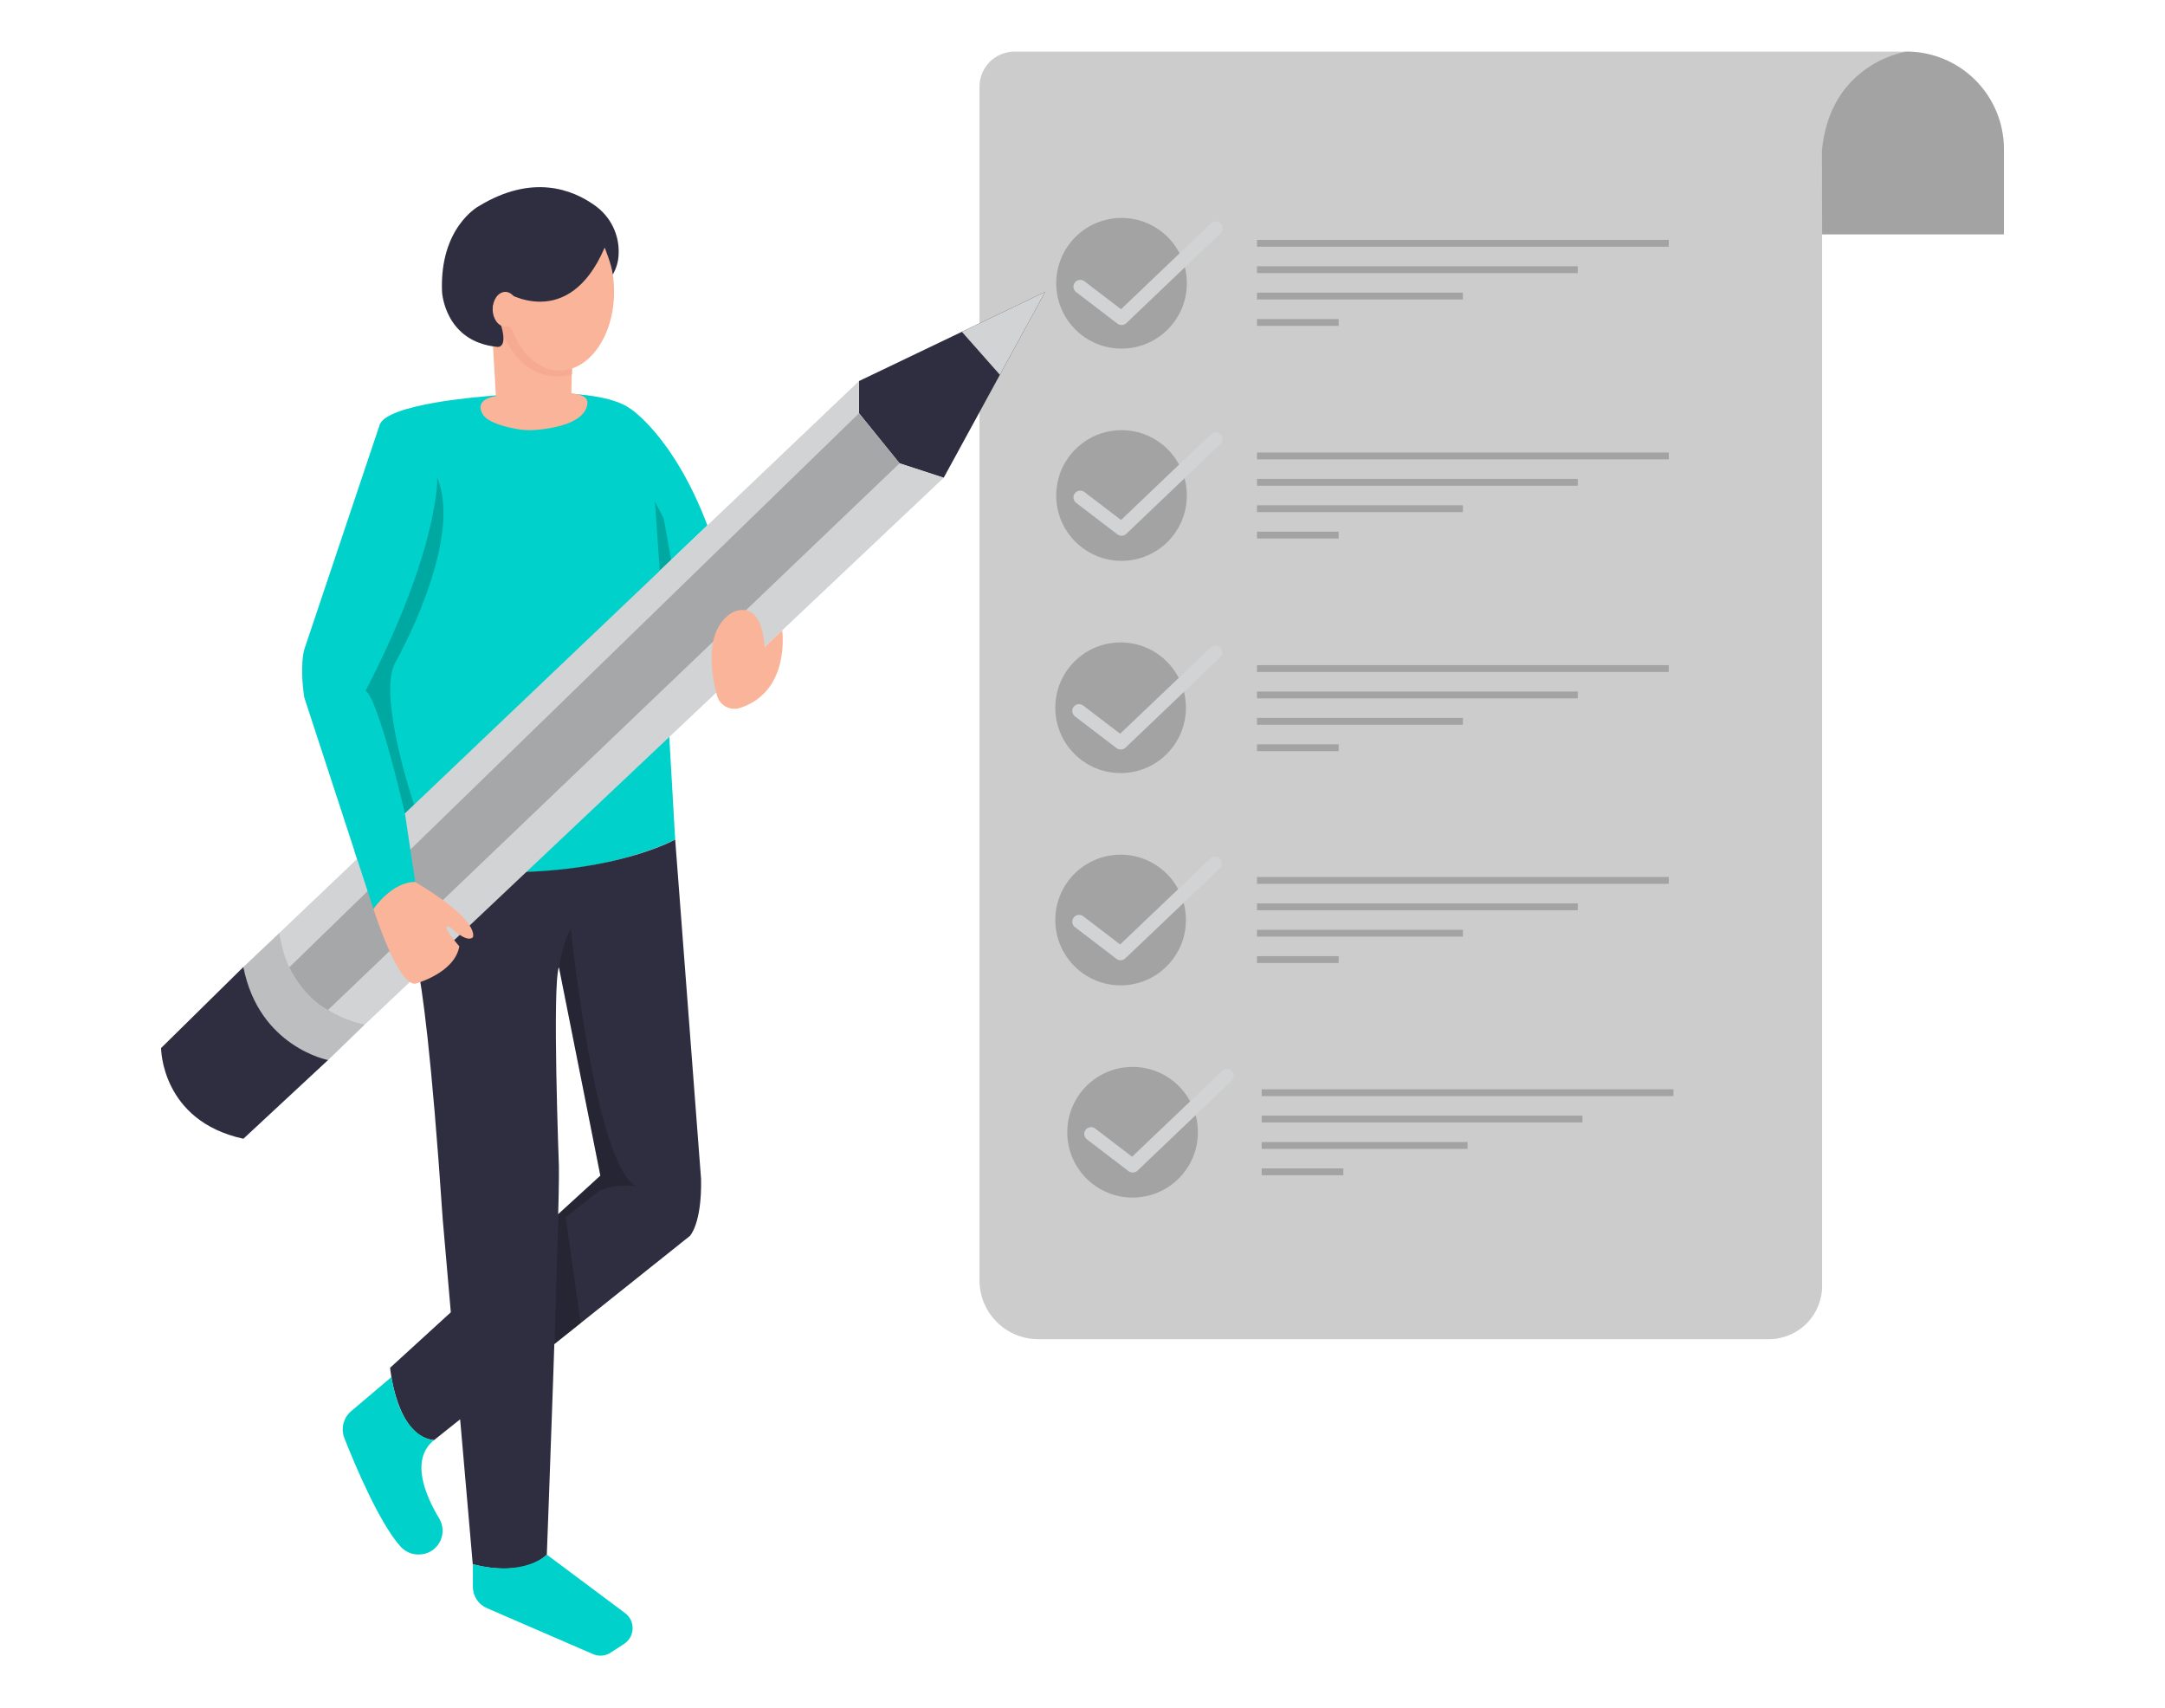 <svg width="341" height="269" viewBox="0 0 341 269" fill="none" xmlns="http://www.w3.org/2000/svg">
    <path
        d="M68.715 76.609C68.967 87.244 57.565 108.811 57.565 108.811C60.696 111.316 66.084 138.878 66.084 138.878C61.2 138.626 58.817 143.137 58.817 143.137L47.919 109.812C47.166 104.691 47.919 102.296 47.919 102.296L59.821 66.843C61.074 63.602 75.899 62.475 75.899 62.475C75.899 62.475 93.746 60.308 99.307 64.377C99.307 64.377 106.129 68.762 111.419 82.738L103.912 89.891L103.38 80.67L106.346 132.225C106.346 132.225 92.068 139.662 71.362 136.688L63.705 132.596L56.324 107.231L68.735 76.609"
        fill="#00D2CB" />
    <path
        d="M77.593 53.596L78.109 62.384C78.109 62.384 74.474 62.778 76.104 65.342C76.104 65.342 76.742 66.76 81.552 67.588C82.462 67.743 83.388 67.785 84.309 67.714C86.735 67.521 91.434 66.812 92.371 64.208C92.891 62.754 92.111 62.215 90.043 61.931C90.043 61.931 90.012 61.931 89.992 61.951L90.118 56.168L80.39 50.791L78.834 51.028L77.593 53.596Z"
        fill="#F9B499" />
    <path
        d="M154.276 201.637V13.641C154.276 12.179 154.857 10.776 155.891 9.742C156.926 8.707 158.328 8.126 159.791 8.126H300.266C300.266 8.126 286.346 10.659 286.996 28.023V202.503C286.995 204.73 286.11 206.866 284.535 208.441C282.961 210.015 280.825 210.901 278.599 210.902H163.54C161.083 210.902 158.727 209.926 156.99 208.188C155.252 206.451 154.276 204.094 154.276 201.637Z"
        fill="#CCCCCC" />
    <path opacity="0.2"
        d="M176.648 54.9C182.33 54.9 186.936 50.293 186.936 44.611C186.936 38.928 182.33 34.322 176.648 34.322C170.966 34.322 166.36 38.928 166.36 44.611C166.36 50.293 170.966 54.9 176.648 54.9Z"
        fill="black" />
    <path
        d="M176.648 51.185C176.412 51.184 176.183 51.107 175.995 50.965L169.476 45.986C169.258 45.81 169.116 45.556 169.083 45.277C169.049 44.999 169.125 44.718 169.295 44.495C169.465 44.272 169.715 44.125 169.993 44.084C170.27 44.043 170.553 44.112 170.78 44.276L176.57 48.696L190.749 35.165C190.853 35.067 190.974 34.991 191.107 34.941C191.24 34.89 191.382 34.866 191.524 34.87C191.666 34.875 191.806 34.907 191.935 34.965C192.065 35.023 192.182 35.106 192.279 35.21C192.377 35.313 192.453 35.435 192.504 35.568C192.554 35.701 192.578 35.842 192.574 35.984C192.569 36.127 192.537 36.267 192.479 36.396C192.421 36.526 192.338 36.643 192.234 36.74L177.369 50.921C177.17 51.095 176.913 51.189 176.648 51.185Z"
        fill="#D1D3D4" />
    <path opacity="0.2"
        d="M176.648 88.323C182.33 88.323 186.936 83.717 186.936 78.034C186.936 72.352 182.33 67.745 176.648 67.745C170.966 67.745 166.36 72.352 166.36 78.034C166.36 83.717 170.966 88.323 176.648 88.323Z"
        fill="black" />
    <path
        d="M176.648 84.373C176.412 84.374 176.182 84.296 175.995 84.152L169.476 79.177C169.258 79.001 169.116 78.747 169.083 78.469C169.049 78.19 169.125 77.91 169.295 77.687C169.465 77.464 169.715 77.316 169.993 77.275C170.27 77.234 170.553 77.303 170.78 77.467L176.57 81.891L190.749 68.36C190.955 68.163 191.232 68.056 191.517 68.063C191.802 68.069 192.073 68.189 192.27 68.395C192.466 68.602 192.573 68.878 192.567 69.163C192.56 69.448 192.44 69.719 192.234 69.916L177.369 84.097C177.172 84.275 176.915 84.374 176.648 84.373Z"
        fill="#D1D3D4" />
    <path opacity="0.2"
        d="M176.503 121.747C182.184 121.747 186.791 117.14 186.791 111.458C186.791 105.776 182.184 101.169 176.503 101.169C170.821 101.169 166.215 105.776 166.215 111.458C166.215 117.14 170.821 121.747 176.503 121.747Z"
        fill="black" />
    <path
        d="M176.503 118.032C176.268 118.033 176.039 117.956 175.853 117.812L169.334 112.837C169.218 112.753 169.119 112.646 169.045 112.523C168.97 112.401 168.921 112.264 168.9 112.122C168.879 111.98 168.887 111.835 168.923 111.696C168.959 111.557 169.022 111.427 169.109 111.313C169.196 111.199 169.305 111.103 169.43 111.032C169.554 110.96 169.692 110.915 169.834 110.897C169.977 110.88 170.121 110.891 170.259 110.931C170.397 110.97 170.526 111.037 170.638 111.127L176.428 115.547L190.635 102.024C190.735 101.918 190.856 101.834 190.99 101.777C191.124 101.719 191.268 101.69 191.414 101.69C191.559 101.69 191.703 101.72 191.837 101.777C191.971 101.834 192.092 101.918 192.192 102.024C192.293 102.129 192.371 102.254 192.421 102.391C192.472 102.527 192.495 102.673 192.487 102.818C192.48 102.964 192.444 103.106 192.38 103.237C192.316 103.368 192.226 103.484 192.116 103.58L177.255 117.761C177.048 117.945 176.779 118.042 176.503 118.032Z"
        fill="#D1D3D4" />
    <path opacity="0.2"
        d="M176.503 155.175C182.184 155.175 186.791 150.568 186.791 144.885C186.791 139.203 182.184 134.596 176.503 134.596C170.821 134.596 166.215 139.203 166.215 144.885C166.215 150.568 170.821 155.175 176.503 155.175Z"
        fill="black" />
    <path
        d="M176.503 151.224C176.268 151.223 176.04 151.145 175.853 151.003L169.334 146.024C169.218 145.94 169.119 145.833 169.045 145.711C168.97 145.588 168.921 145.452 168.9 145.31C168.879 145.168 168.887 145.023 168.923 144.884C168.959 144.745 169.022 144.614 169.109 144.5C169.196 144.386 169.305 144.29 169.43 144.219C169.554 144.148 169.692 144.102 169.834 144.085C169.977 144.067 170.121 144.079 170.259 144.118C170.397 144.158 170.526 144.224 170.638 144.314L176.428 148.734L190.635 135.203C190.844 135.007 191.122 134.901 191.409 134.91C191.695 134.919 191.967 135.041 192.163 135.25C192.359 135.459 192.465 135.738 192.456 136.024C192.447 136.311 192.325 136.582 192.116 136.779L177.243 150.924C177.044 151.115 176.779 151.222 176.503 151.224Z"
        fill="#D1D3D4" />
    <path opacity="0.2"
        d="M178.389 188.598C184.071 188.598 188.677 183.992 188.677 178.309C188.677 172.627 184.071 168.02 178.389 168.02C172.707 168.02 168.101 172.627 168.101 178.309C168.101 183.992 172.707 188.598 178.389 188.598Z"
        fill="black" />
    <path
        d="M178.389 184.647C178.153 184.647 177.923 184.57 177.735 184.427L171.217 179.448C171.1 179.364 171.002 179.257 170.928 179.134C170.853 179.012 170.804 178.875 170.783 178.733C170.762 178.591 170.769 178.446 170.805 178.307C170.841 178.168 170.904 178.038 170.992 177.924C171.079 177.81 171.188 177.714 171.312 177.643C171.437 177.571 171.574 177.526 171.717 177.508C171.859 177.491 172.004 177.502 172.142 177.542C172.28 177.581 172.409 177.648 172.52 177.738L178.31 182.162L192.51 168.631C192.613 168.533 192.735 168.457 192.868 168.407C193 168.356 193.142 168.332 193.284 168.336C193.426 168.341 193.566 168.373 193.696 168.431C193.825 168.489 193.942 168.573 194.04 168.676C194.137 168.779 194.213 168.901 194.264 169.034C194.314 169.167 194.338 169.308 194.334 169.451C194.33 169.593 194.298 169.733 194.239 169.862C194.181 169.992 194.098 170.109 193.994 170.206L179.13 184.387C178.925 184.565 178.66 184.658 178.389 184.647Z"
        fill="#D1D3D4" />
    <g opacity="0.2">
        <path d="M262.844 37.78H197.984V38.856H262.844V37.78Z" fill="black" />
        <path d="M248.507 41.932H197.984V43.008H248.507V41.932Z" fill="black" />
        <path d="M230.416 46.088H197.984V47.163H230.416V46.088Z" fill="black" />
        <path d="M210.848 50.244H197.984V51.319H210.848V50.244Z" fill="black" />
    </g>
    <g opacity="0.2">
        <path d="M262.844 71.267H197.984V72.342H262.844V71.267Z" fill="black" />
        <path d="M248.507 75.419H197.984V76.494H248.507V75.419Z" fill="black" />
        <path d="M230.416 79.575H197.984V80.65H230.416V79.575Z" fill="black" />
        <path d="M210.848 83.73H197.984V84.806H210.848V83.73Z" fill="black" />
    </g>
    <g opacity="0.2">
        <path d="M262.844 104.75H197.984V105.825H262.844V104.75Z" fill="black" />
        <path d="M248.507 108.905H197.984V109.981H248.507V108.905Z" fill="black" />
        <path d="M230.416 113.061H197.984V114.136H230.416V113.061Z" fill="black" />
        <path d="M210.848 117.217H197.984V118.292H210.848V117.217Z" fill="black" />
    </g>
    <g opacity="0.2">
        <path d="M262.844 138.114H197.984V139.19H262.844V138.114Z" fill="black" />
        <path d="M248.507 142.27H197.984V143.345H248.507V142.27Z" fill="black" />
        <path d="M230.416 146.426H197.984V147.501H230.416V146.426Z" fill="black" />
        <path d="M210.848 150.578H197.984V151.653H210.848V150.578Z" fill="black" />
    </g>
    <g opacity="0.2">
        <path d="M263.58 171.542H198.721V172.617H263.58V171.542Z" fill="black" />
        <path d="M249.243 175.694H198.721V176.769H249.243V175.694Z" fill="black" />
        <path d="M231.152 179.849H198.721V180.925H231.152V179.849Z" fill="black" />
        <path d="M211.585 184.005H198.721V185.081H211.585V184.005Z" fill="black" />
    </g>
    <path
        d="M286.996 36.914H315.631V23.481C315.631 19.407 314.012 15.499 311.131 12.618C308.251 9.737 304.343 8.119 300.269 8.119C300.269 8.119 288.209 9.876 286.96 23.793L286.996 36.914Z"
        fill="#CCCCCC" />
    <path opacity="0.2"
        d="M286.996 36.914H315.631V23.481C315.631 19.407 314.012 15.499 311.131 12.618C308.251 9.737 304.343 8.119 300.269 8.119C300.269 8.119 288.209 9.876 286.96 23.793L286.996 36.914Z"
        fill="black" />
    <path
        d="M64.32 142.325C64.557 145.421 64.999 148.497 65.643 151.535C66.49 155.474 67.951 165.688 69.735 192.061L74.462 246.334C74.462 246.334 82.06 248.642 86.128 244.841C86.128 244.841 88.165 191.111 88.031 183.651C88.031 183.651 86.956 155.155 88.031 152.307L94.561 185.14L61.444 215.4C61.444 215.4 62.398 226.252 68.365 226.796L108.658 194.641C108.658 194.641 110.556 192.742 110.423 185.683L106.346 132.225C106.346 132.225 91.162 140.627 63.808 135.932L64.32 142.325Z"
        fill="#2F2E41" />
    <path
        d="M61.657 216.858L55.324 222.223C54.718 222.733 54.288 223.42 54.095 224.188C53.902 224.956 53.956 225.765 54.248 226.501C55.985 230.901 59.763 239.835 63.067 243.534C63.491 244.013 64.029 244.376 64.632 244.591C65.235 244.805 65.882 244.863 66.513 244.759H66.588C67.193 244.657 67.763 244.408 68.249 244.035C68.736 243.661 69.123 243.174 69.376 242.616C69.63 242.058 69.743 241.446 69.706 240.834C69.668 240.222 69.481 239.629 69.16 239.106C67.006 235.525 64.564 229.833 68.373 226.788C68.376 226.796 63.276 226.867 61.657 216.858Z"
        fill="#00D2CB" />
    <path
        d="M74.481 246.334V249.915C74.481 250.621 74.688 251.313 75.076 251.903C75.463 252.494 76.015 252.958 76.663 253.24L93.407 260.495C93.855 260.689 94.344 260.769 94.83 260.727C95.316 260.685 95.784 260.523 96.192 260.255L98.307 258.876C98.704 258.617 99.033 258.265 99.266 257.851C99.498 257.436 99.627 256.972 99.642 256.498C99.657 256.023 99.558 255.552 99.352 255.124C99.146 254.696 98.841 254.324 98.46 254.039L86.148 244.841C86.148 244.841 82.607 248.422 74.481 246.334Z"
        fill="#00D2CB" />
    <path
        d="M38.336 152.283L44.035 146.895C44.035 146.895 45.473 158.767 57.502 161.304L51.676 166.945C51.676 166.945 40.215 164.688 38.336 152.283Z"
        fill="#BCBEC0" />
    <path
        d="M38.336 152.283L25.369 165.05C25.369 165.05 25.369 176.517 38.336 179.333L51.676 166.933C51.676 166.933 40.778 164.877 38.336 152.283Z"
        fill="#2F2E41" />
    <path d="M135.3 60.009L164.616 45.97L148.64 75.234L141.688 72.977L135.3 65.082V60.009Z"
        fill="#2F2E41" />
    <path d="M157.486 59.024L151.5 52.253L164.615 45.97L157.486 59.024Z" fill="#D1D3D4" />
    <path opacity="0.2"
        d="M88.054 152.307C88.054 152.307 88.842 147.525 89.921 146.339C89.921 146.339 93.746 183.761 100.209 186.778C100.209 186.778 96.523 186.325 94.132 187.692L89.098 191.698L91.461 208.385L87.346 211.67L87.96 191.186L94.561 185.14L88.054 152.307Z"
        fill="black" />
    <path opacity="0.2"
        d="M104.53 81.615L105.708 88.181L103.912 89.891L103.152 78.984L104.53 81.615Z"
        fill="black" />
    <path
        d="M78.27 50.145C78.27 50.145 81.028 61.261 90.087 58.945L90.118 57.259C90.118 57.259 85.837 55.424 78.27 50.145Z"
        fill="#F7AA92" />
    <path
        d="M88.153 58.351C92.884 58.351 96.72 52.807 96.72 45.97C96.72 39.132 92.884 33.589 88.153 33.589C83.422 33.589 79.586 39.132 79.586 45.97C79.586 52.807 83.422 58.351 88.153 58.351Z"
        fill="#F9B499" />
    <path
        d="M79.59 45.97C79.59 45.97 89.492 52.391 95.235 38.997C95.235 38.997 96.338 41.664 96.511 43.252C97.078 42.281 97.396 41.185 97.436 40.061C97.516 38.549 97.207 37.041 96.538 35.683C95.869 34.324 94.863 33.16 93.616 32.301C90.181 29.859 83.836 27.322 75.395 32.478C75.395 32.478 69.208 35.779 69.621 45.958C69.621 45.958 70.015 53.801 78.286 54.624C78.286 54.624 80.031 54.994 78.932 51.264C78.932 51.276 75.687 48.117 79.59 45.97Z"
        fill="#2F2E41" />
    <path
        d="M79.59 51.429C80.689 51.429 81.579 50.207 81.579 48.7C81.579 47.192 80.689 45.97 79.59 45.97C78.492 45.97 77.601 47.192 77.601 48.7C77.601 50.207 78.492 51.429 79.59 51.429Z"
        fill="#F9B499" />
    <path opacity="0.2"
        d="M63.78 128.101L65.222 126.726C65.222 126.726 59.475 109.811 62.201 104.454C62.201 104.454 73.099 85.381 68.873 75.234C68.873 75.234 69.239 86.299 57.565 108.811C57.565 108.811 59.156 108.519 63.78 128.101Z"
        fill="black" />
    <path
        d="M44.035 146.894L135.3 60.009V65.082L141.688 72.961L148.64 75.237L57.506 161.304C57.506 161.304 45.544 159.456 44.035 146.894Z"
        fill="#D1D3D4" />
    <path opacity="0.21"
        d="M45.563 152.334L135.299 65.082L141.688 72.961L51.676 159.039C51.676 159.039 47.919 157.172 45.563 152.334Z"
        fill="black" />
    <path
        d="M58.817 143.137C58.817 143.137 62.579 155.104 65.395 154.915C65.395 154.915 71.598 153.288 72.347 149.03C72.347 149.03 68.967 145.205 70.909 146.02C70.909 146.02 73.54 148.588 74.478 147.596C74.478 147.596 75.852 145.149 65.395 138.886C65.383 138.878 62.075 138.567 58.817 143.137Z"
        fill="#F9B499" />
    <path
        d="M55.828 133.998L58.817 143.137C58.817 143.137 61.673 138.878 65.395 138.878L63.78 128.101L55.828 133.998Z"
        fill="#00D2CB" />
    <path
        d="M112.931 109.536C111.959 105.904 110.938 99.333 115.192 96.537C115.192 96.537 119.875 93.684 120.423 101.894L123.204 99.266C123.204 99.266 124.547 108.882 116.587 111.478C116.219 111.601 115.831 111.649 115.445 111.617C115.059 111.586 114.683 111.476 114.341 111.294C113.999 111.112 113.697 110.862 113.455 110.56C113.212 110.258 113.034 109.909 112.931 109.536Z"
        fill="#F9B499" />
</svg>
